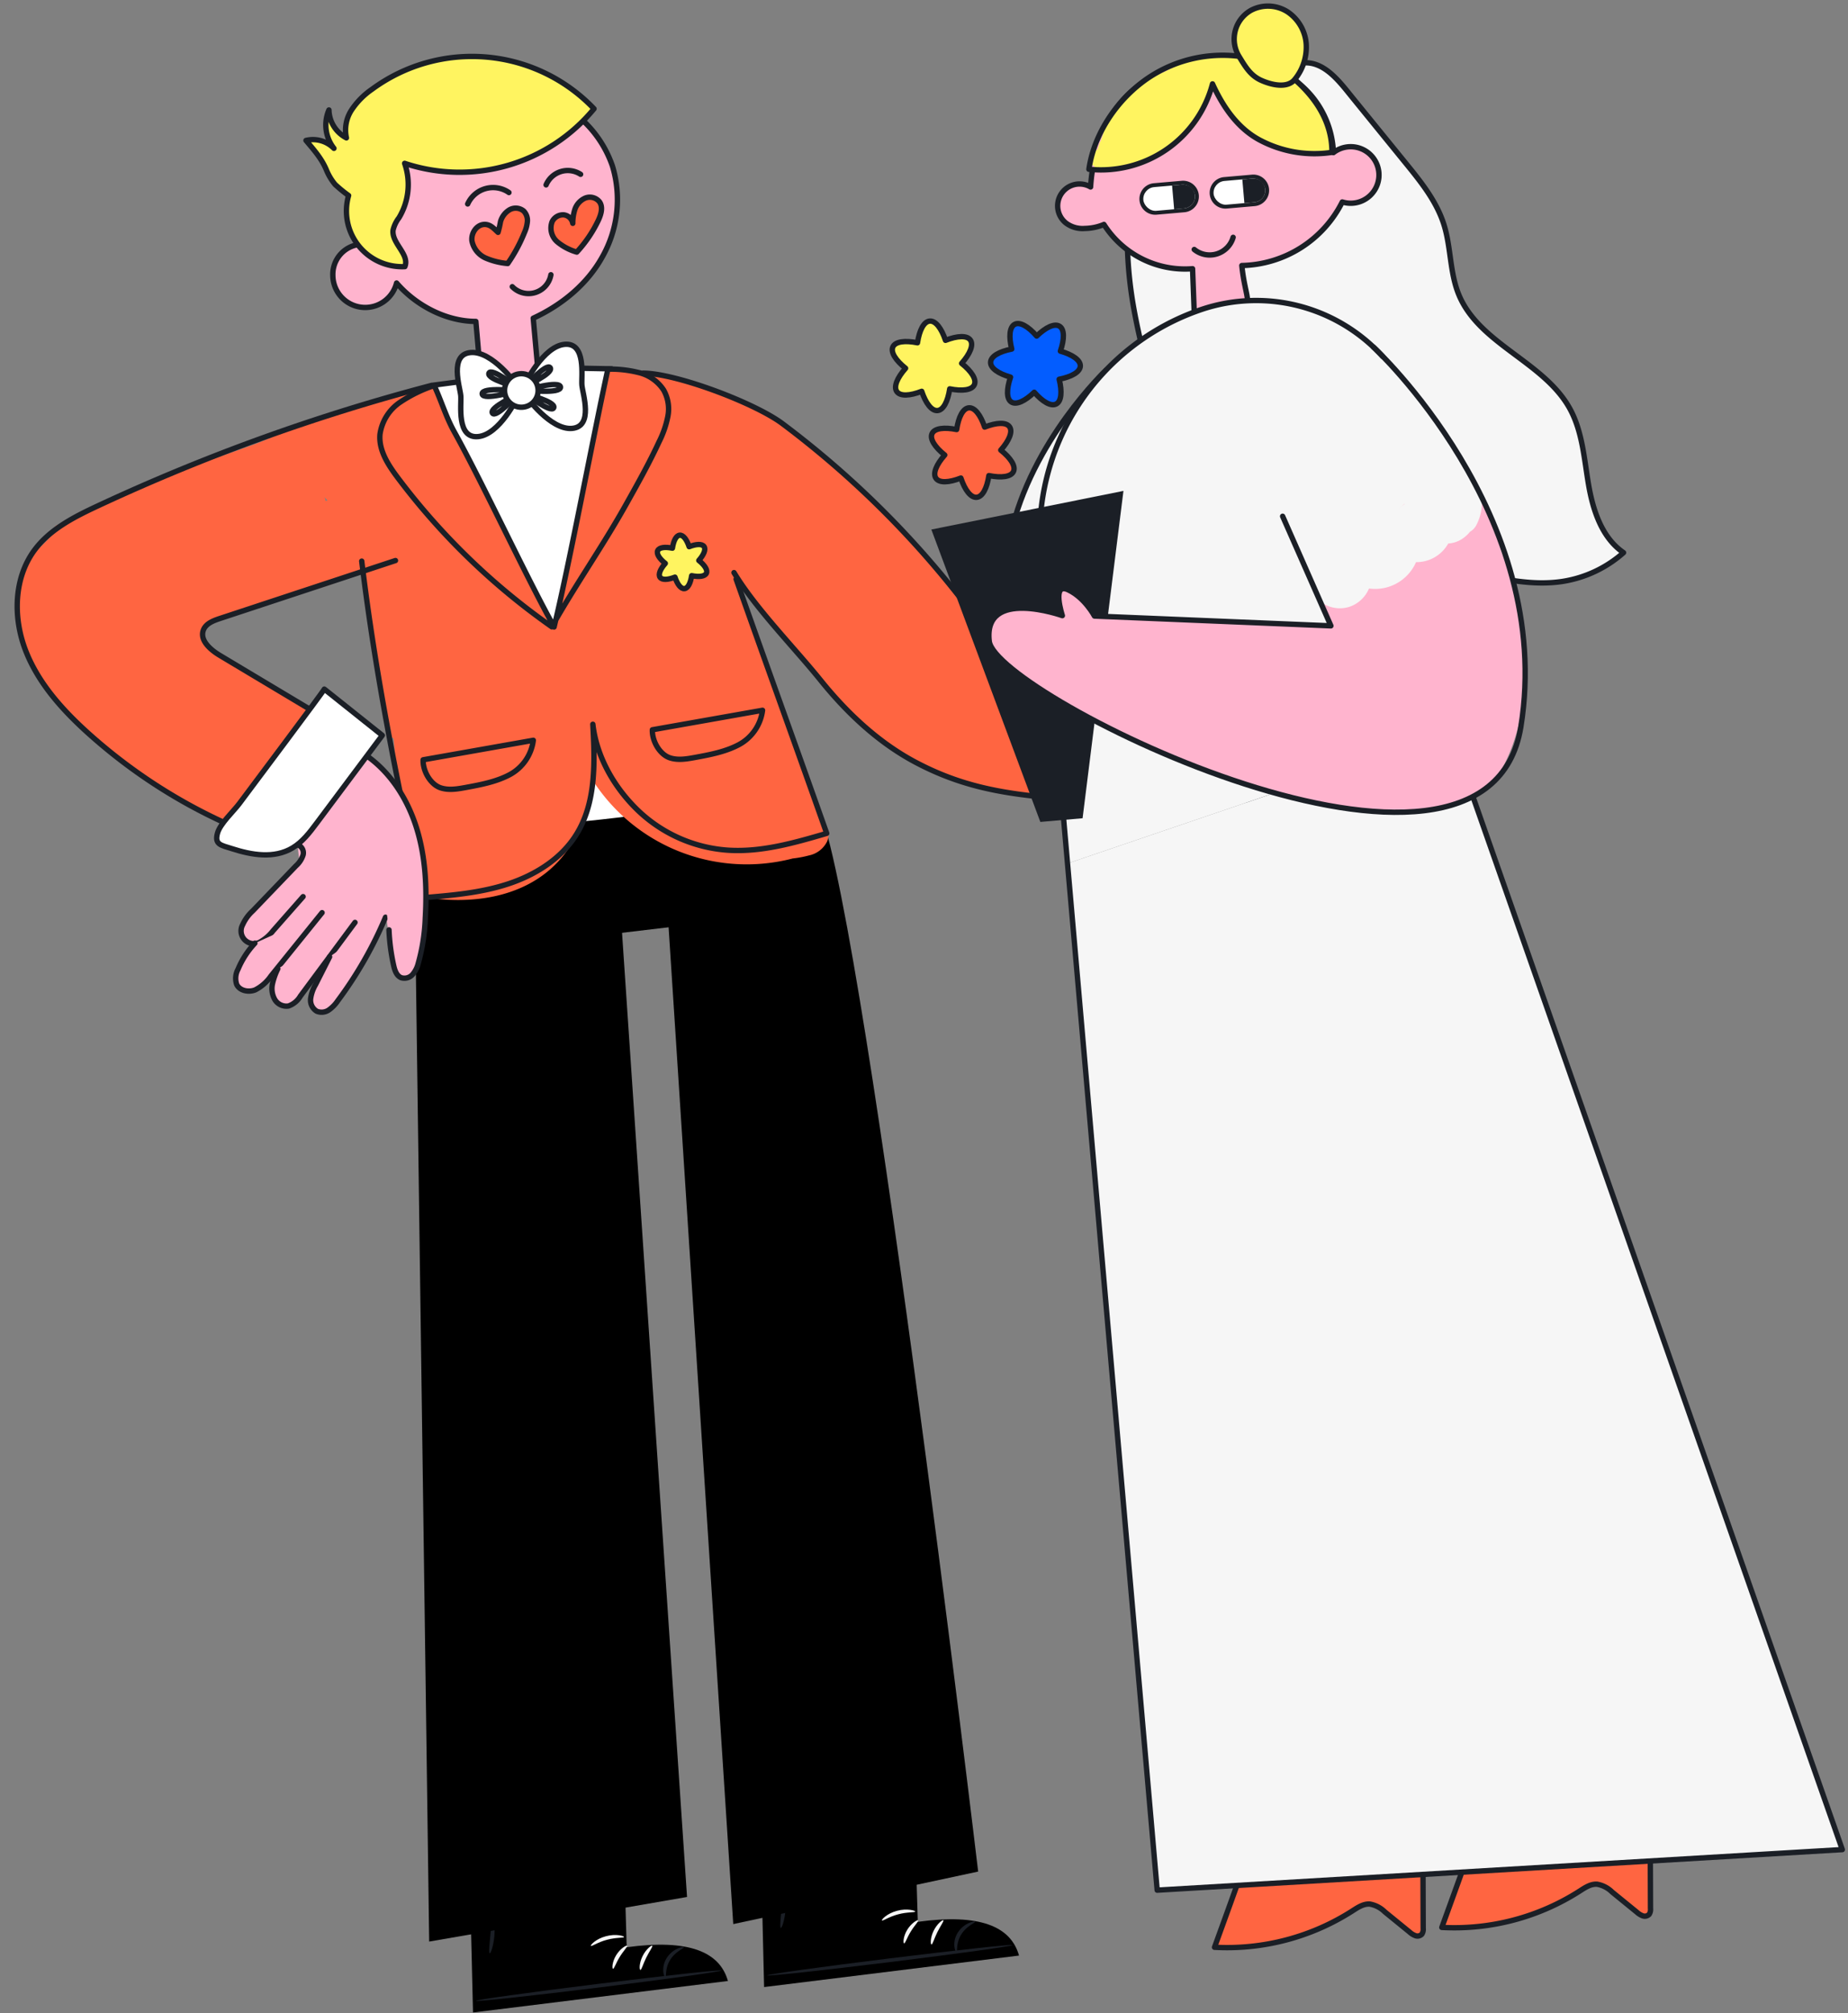 <svg xmlns="http://www.w3.org/2000/svg" width="447.83" height="487.862" viewBox="0 0 447.83 487.862">
  <rect x="0" y="0" width="447.83" height="487.862" fill="#808080" stroke="none"/>
  <g id="Group_1774" data-name="Group 1774" transform="matrix(0.996, -0.087, 0.087, 0.996, -1477.358, -1574.424)">
    <path id="Path_1172" data-name="Path 1172" d="M1737.156,1754.7l11.42,16.855c3.306,4.878,6.679,9.91,7.952,15.663,1.258,5.681.381,11.738,2.132,17.287,3.908,12.384,19.154,17.942,24.394,29.823,2.566,5.815,2.392,12.4,2.917,18.736s2.1,13.136,7.013,17.167a28.979,28.979,0,0,1-15.316,5.658c-7.088.468-14.06-1.676-20.839-3.8L1704.2,1855.6c-5.828-1.826-12.067-3.938-15.633-8.9-2.631-3.66-3.371-8.306-4.037-12.764l-2.83-18.956c-.854-5.717-1.708-11.443-2.057-17.214a99.007,99.007,0,0,1,3.2-31.575c1.386-5.169,3.291-10.386,6.959-14.28,4.389-4.663,10.874-6.9,17.259-7.39,6.227-.477,12.3,1,18.5.712C1731.061,1744.976,1734.409,1750.649,1737.156,1754.7Z" transform="translate(-77.588 -5.194)" fill="#f6f6f6" style="isolation: isolate"/>
    <path id="Path_1173" data-name="Path 1173" d="M1737.156,1754.7l11.42,16.855c3.306,4.878,6.679,9.91,7.952,15.663,1.258,5.681.381,11.738,2.132,17.287,3.908,12.384,19.154,17.942,24.394,29.823,2.566,5.815,2.392,12.4,2.917,18.736s2.1,13.136,7.013,17.167a28.979,28.979,0,0,1-15.316,5.658c-7.088.468-14.06-1.676-20.839-3.8L1704.2,1855.6c-5.828-1.826-12.067-3.938-15.633-8.9-2.631-3.66-3.371-8.306-4.037-12.764l-2.83-18.956c-.854-5.717-1.708-11.443-2.057-17.214a99.007,99.007,0,0,1,3.2-31.575c1.386-5.169,3.291-10.386,6.959-14.28,4.389-4.663,10.874-6.9,17.259-7.39,6.227-.477,12.3,1,18.5.712C1731.061,1744.976,1734.409,1750.649,1737.156,1754.7Z" transform="translate(-77.588 -5.194)" fill="none" stroke="#1b1f26" stroke-linecap="round" stroke-linejoin="round" stroke-width="1.3"/>
    <g id="Group_1773" data-name="Group 1773" transform="translate(1326.29 1720.789)">
      <path id="Path_1174" data-name="Path 1174" d="M1700.448,1802.408c4.26.02,2.062-2.332,1.971-10.235a27.9,27.9,0,0,0,25.594-13.23,6.851,6.851,0,1,0-1.1-12.1,22.677,22.677,0,0,0-6.485-17.044,28.778,28.778,0,0,0-16.543-8.159,33.476,33.476,0,0,0-24.433,6.147c-6.925,5.125-10.589,13.709-11.9,22.226a5.306,5.306,0,0,0-6.711,8.185,6.676,6.676,0,0,0,4.438,1.711,12.48,12.48,0,0,0,4.711-.563,23.273,23.273,0,0,0,20.465,12.558l-.595,12.04S1697.445,1802.395,1700.448,1802.408Z" transform="translate(-1399.425 -1725.297)" fill="#ffb4ce" stroke="#1b1f26" stroke-linecap="round" stroke-linejoin="round" stroke-width="1.3"/>
      <path id="Path_1175" data-name="Path 1175" d="M1700.294,1799.646a5.921,5.921,0,0,0,9.651-2.113" transform="translate(-1408.455 -1737.649)" fill="none" stroke="#1b1f26" stroke-linecap="round" stroke-linejoin="round" stroke-width="1.3"/>
      <path id="Path_1176" data-name="Path 1176" d="M1728.72,1761.18c-.166-2.263-1.5-4.146-2.442-6.154a25.581,25.581,0,0,0-6.715-8.6,19.09,19.09,0,0,0-4.588-2.926,47.735,47.735,0,0,0-5.592-1.853,18.02,18.02,0,0,0-5.422-.885c-1.813.008-3.621.148-5.427.277a20.391,20.391,0,0,0-5.823,1.105,12.23,12.23,0,0,1-2.81.771l-.119.047a4.359,4.359,0,0,0-.645.186c-.221.078-.434.174-.647.265l-.2.083a.819.819,0,0,0-.223.078l-.078.044-.024.017a28.776,28.776,0,0,0-13.258,10.925,10.773,10.773,0,0,1-.638,1.459,5.277,5.277,0,0,1-.708.945c-.114.279-.234.555-.354.831l-.059.129a1.1,1.1,0,0,0-.051.13s-.141.322-.189.426a4.41,4.41,0,0,0-.572,1.142l-.093.187c-.048.1-.094.193-.144.286a1.2,1.2,0,0,0-.117.307l-.089.037c-.059.024-.13.053-.205.089-.09.2-.19.4-.3.594-.065.13-.132.257-.2.381-.089.162-.182.323-.272.483-.092.2-.19.39-.289.588l0,.009v.078a.321.321,0,0,1-.014.09c-.008.01-.015.021-.022.032a1.209,1.209,0,0,0-.253.775,1.616,1.616,0,0,0,.021.273.952.952,0,0,0-.3.738,1.046,1.046,0,0,0,.645.816,1.128,1.128,0,0,0,.592.7,1.12,1.12,0,0,0,.107.127,1.186,1.186,0,0,0,.841.341,1.224,1.224,0,0,0,.764-.26,14.394,14.394,0,0,0,2.474.215,14.229,14.229,0,0,0,3.208-.366,1.1,1.1,0,0,0,.246-.087c.4.033.8.048,1.2.051a1.307,1.307,0,0,1,.195-.209,4.963,4.963,0,0,1,2.761-1.026,11.508,11.508,0,0,0,3.232-1.17,50.025,50.025,0,0,0,6.26-3.241,18.648,18.648,0,0,0,4.935-4.588,28.535,28.535,0,0,0,1.706-2.965c.445-.816,1.27-1.65,1.274-2.615a1.17,1.17,0,0,1,2.341,0,4.036,4.036,0,0,0,.574,1.554,11.99,11.99,0,0,1,.546,1.561,7.755,7.755,0,0,0,1.634,3.219,54.732,54.732,0,0,0,5.32,5.012c1.886,1.592,3.979,2.117,6.282,2.846,1.165.37,2.256.976,3.451,1.244,1.255.282,2.545.357,3.8.648a1.057,1.057,0,0,1,.648.417c.1-.006.2-.006.3-.016a4.618,4.618,0,0,0,1.529.259,4.686,4.686,0,0,0,.611-.041,1.2,1.2,0,0,0,.836.352,1.075,1.075,0,0,0,.78-.339.966.966,0,0,0,.121-.053A43.956,43.956,0,0,1,1728.72,1761.18Z" transform="translate(-1401.771 -1725.177)" fill="#ffb4ce"/>
      <path id="Path_1177" data-name="Path 1177" d="M1729.32,1765.429q-.105-.33-.212-.662.021-.7.04-1.4a.347.347,0,0,0-.268-.365c-.017-.156-.036-.312-.058-.464a.366.366,0,0,0,.078-.329q-.1-.468-.226-.936a.321.321,0,0,0,.078-.327c-.133-.414-.279-.823-.433-1.228a.439.439,0,0,0,0-.078c-.016-.083-.041-.165-.059-.248a.317.317,0,0,0,.092-.361,13.25,13.25,0,0,0-.872-2c-.136-.3-.282-.587-.441-.871a.353.353,0,0,0-.166-.148c-.044-.066-.083-.136-.129-.2a.417.417,0,0,0,.031-.554l-1.3-1.651a.394.394,0,0,0,.019-.546c-.349-.405-.712-.8-1.083-1.178l-1.01-1.1a.318.318,0,0,0,.007-.39c-.02-.029-.043-.055-.064-.083h0l-.008-.008a8.457,8.457,0,0,0-1.677-1.727c-2.523-2.517-5.336-4.832-8.917-5.526-.263-.051-1.266-1.026-1.287-.81-3.445-1.55-6.5-1.152-10.5-.955-.546.027-1.8-.408-2.222-.2a9.209,9.209,0,0,0-2.653.278c-.573-.123-1.023.606-1.742.851-1.391.473-2.758,1-4.106,1.561a3.755,3.755,0,0,0-.6.168c-.331.124-.643.269-.966.4l-.007-.017-.172.091a27.828,27.828,0,0,0-13.05,10.835c-.312.486-1.107.415-1.189.882-.163-.009.285.615.209.807-.169.443-.361.876-.551,1.31l-.04.078c-.005.016-.01.033-.014.049-.078.184-.161.37-.246.552a3.635,3.635,0,0,0-.525,1.043c-.1.183-.179.371-.278.552a.378.378,0,0,0-.038.277c-.215.473-.956.367-1.112.865-.007.022-.75.546-.089.676-.226.405-.058.3-.2.748-.04.13-.286.375-.214.463-.048.136.083.468.035.606s-.383.325-.321.41c-.041.123.659.321.617.445a.375.375,0,0,0,.411.479c-.006.378.535.438.724.161.034-.05.06-.1.093-.156.016.007.026.018.044.024a.62.62,0,0,0,.287.033,13.476,13.476,0,0,0,5.491-.12.354.354,0,0,0,.2-.131c6.877.715,13.812-3.465,18.777-8.875a.911.911,0,0,1,.142-.924,13.38,13.38,0,0,0,1.62-2.929c.218-.507.427-1.019.659-1.52a5.265,5.265,0,0,1,.338-.662,3.5,3.5,0,0,1,.24-.319q.225-.224,0-.051c.16-1.182,2-1.047,2.258,0a18.69,18.69,0,0,0,1.759,4.646,32.7,32.7,0,0,0,2.949,3.941,29.764,29.764,0,0,0,2.741,3.107,29,29,0,0,0,12.845,4.36,2.845,2.845,0,0,0,1.241-.147.376.376,0,0,0,.281.147,5.457,5.457,0,0,0,.931-.045,3.881,3.881,0,0,0,2.46.138c-.02.382.522.654.706.246.019-.109.078-.145.184-.109.325.035.435-.277.346-.52A.388.388,0,0,0,1729.32,1765.429Z" transform="translate(-1401.989 -1725.233)" fill="#fff460"/>
      <g id="Group_1740" data-name="Group 1740" transform="translate(279.658 45.149)">
        <path id="Path_1178" data-name="Path 1178" d="M1688.509,1786.3a3.826,3.826,0,0,1,0-7.653h6.782a3.826,3.826,0,1,1,0,7.653Z" transform="translate(-1684.683 -1778.649)" fill="#1b1f26"/>
        <rect id="Rectangle_76" data-name="Rectangle 76" width="12.552" height="5.77" rx="2.885" transform="translate(0.941 0.941)" fill="#fff"/>
        <path id="Path_1179" data-name="Path 1179" d="M1700.482,1782.74h0a2.887,2.887,0,0,1-2.887,2.887h-2.428v-5.77h2.428A2.887,2.887,0,0,1,1700.482,1782.74Z" transform="translate(-1686.986 -1778.914)" fill="#1b1f26"/>
        <path id="Path_1180" data-name="Path 1180" d="M1710.41,1786.3a3.826,3.826,0,0,1,0-7.653h6.782a3.826,3.826,0,1,1,0,7.653Z" transform="translate(-1689.494 -1778.649)" fill="#1b1f26"/>
        <rect id="Rectangle_77" data-name="Rectangle 77" width="12.552" height="5.77" rx="2.885" transform="translate(18.031 0.941)" fill="#fff"/>
        <path id="Path_1181" data-name="Path 1181" d="M1722.381,1782.74h0a2.887,2.887,0,0,1-2.887,2.887h-2.428v-5.77h2.428A2.887,2.887,0,0,1,1722.381,1782.74Z" transform="translate(-1691.797 -1778.914)" fill="#1b1f26"/>
      </g>
      <path id="Path_1182" data-name="Path 1182" d="M1653,1847.469c-.726.726-1.588,1.333-2.37,1.986-.358.3-.722.591-1.081.888-1.488,2.295-3.2,4.43-4.838,6.619-.043.058-.087.11-.13.167a6.039,6.039,0,0,1-.715,1.384,58.835,58.835,0,0,0-7.017,13.931,9.615,9.615,0,0,1-1.1,2.161c1.917,1.568,5.7,1.1,6.563-1.809q1.26-4.226,2.843-8.3,2.274-5.253,4.687-10.445a4.415,4.415,0,0,0,.307-.9q.912-1.22,1.916-2.374A3.853,3.853,0,0,0,1653,1847.469Z" transform="translate(-1394.273 -1748.619)" fill="#f6f6f6"/>
      <path id="Path_1183" data-name="Path 1183" d="M1505.589,1827.367c2.154-2.258,1.446-6.6-2.482-6.633l-9.782-.078c-3.319-.027-4.863,4.116-3.283,6.346q-1.074.747-2.107,1.543-1.669-.377-3.33-.78a4.022,4.022,0,0,0-4.582-1.163q-5.6-1.486-11.125-3.27a3.605,3.605,0,0,0-.862-.792,3.351,3.351,0,0,0-1.749-1.1,9.972,9.972,0,0,0-5.022-.05c-3.579.846-3.667,5.249-1.093,7.04a3.643,3.643,0,0,0,2.723,3.672l-.454.036c-1.022,2.453,1.195,4.63,3.5,4.9a4.164,4.164,0,0,0,1.435.944,4.021,4.021,0,0,0,.24,2.537l4.175,9.825,1.24,4.037a4.068,4.068,0,0,0,1.29,1.995q.691,2.16,1.445,4.3a3.778,3.778,0,0,0,.839,1.346c.5,1.43,1.007,2.857,1.549,4.275.018.047.044.083.063.13l.04.138c.047.161.1.318.165.473.058.468.1.936.123,1.41a4.022,4.022,0,0,0-.624,2.777c.453,3.029,7.158,54.238,7.61,57.267.418,2.8,13.771,2.282,15.589.058,3.771-4.612-11.292-56.495-9.95-62.1.546-2.29,1.181-4.556,1.865-6.807q1.99-5.852,3.908-11.723a3.628,3.628,0,0,0,.033-2.373q1.505-4.544,3.164-9.04C1502.678,1833.978,1505.492,1830.752,1505.589,1827.367Z" transform="translate(-1355.311 -1742.729)" fill="#fff"/>
      <g id="Group_1759" data-name="Group 1759" transform="translate(71.42 181.603)">
        <g id="Group_1749" data-name="Group 1749" transform="translate(73.786 4.007)">
          <g id="Group_1748" data-name="Group 1748">
            <path id="Path_1184" data-name="Path 1184" d="M1557.558,2281.654l3.248-49.446-38.746-1.649-.021,52.369Z" transform="translate(-1514.5 -2018.389)" fill="#ffb4ce"/>
            <g id="Group_1747" data-name="Group 1747" transform="translate(6.126 263.186)">
              <path id="Path_1185" data-name="Path 1185" d="M1582.446,2317.365l-62.217,2.231,1.412-22.306,37.719-1.352-.644,11.151C1573.8,2306.335,1581.093,2310.119,1582.446,2317.365Z" transform="translate(-1520.229 -2295.938)"/>
              <g id="Group_1741" data-name="Group 1741" transform="translate(41.188 11.288)">
                <path id="Path_1186" data-name="Path 1186" d="M1573.142,2316.015c.279.047.742-1.312,1.657-2.809.9-1.5,1.906-2.586,1.717-2.777-.162-.187-1.584.687-2.575,2.341S1572.884,2315.988,1573.142,2316.015Z" transform="translate(-1573.013 -2310.404)" fill="#f6f6f6"/>
              </g>
              <g id="Group_1742" data-name="Group 1742" transform="translate(34.621 10.761)">
                <path id="Path_1187" data-name="Path 1187" d="M1564.709,2315.024c.277.056.789-1.287,1.842-2.691,1.032-1.418,2.2-2.353,2.041-2.568-.126-.208-1.7.48-2.856,2.063S1564.453,2314.993,1564.709,2315.024Z" transform="translate(-1564.598 -2309.729)" fill="#f6f6f6"/>
              </g>
              <g id="Group_1743" data-name="Group 1743" transform="translate(29.85 7.911)">
                <path id="Path_1188" data-name="Path 1188" d="M1558.5,2308.224c.175.21,1.772-.755,4.015-1.131,2.235-.412,4.115-.058,4.19-.312.11-.213-1.866-1.023-4.379-.569C1559.806,2306.644,1558.309,2308.068,1558.5,2308.224Z" transform="translate(-1558.482 -2306.076)" fill="#f6f6f6"/>
              </g>
              <g id="Group_1744" data-name="Group 1744" transform="translate(0.965 18.667)">
                <path id="Path_1189" data-name="Path 1189" d="M1521.466,2322.1c.012.248,13.434-.032,29.976-.624s29.948-1.275,29.937-1.523-13.431.032-29.979.624S1521.454,2321.852,1521.466,2322.1Z" transform="translate(-1521.466 -2319.861)" fill="#1b1f26"/>
              </g>
              <g id="Group_1745" data-name="Group 1745" transform="translate(5.197 1.515)">
                <path id="Path_1190" data-name="Path 1190" d="M1526.982,2306.083c.253.071,1.048-1.688,1.463-3.99s.295-4.2.03-4.214-.586,1.823-1,4.063S1526.716,2306.011,1526.982,2306.083Z" transform="translate(-1526.889 -2297.879)" fill="#1b1f26"/>
              </g>
              <g id="Group_1746" data-name="Group 1746" transform="translate(46.805 12.27)">
                <path id="Path_1191" data-name="Path 1191" d="M1580.6,2318.624c.281-.011.033-2.129,1.513-4.1,1.463-1.981,3.706-2.542,3.615-2.785-.025-.112-.624-.139-1.526.166a6.2,6.2,0,0,0-2.9,2.112,5.373,5.373,0,0,0-1.092,3.244C1580.234,2318.139,1580.482,2318.644,1580.6,2318.624Z" transform="translate(-1580.212 -2311.662)" fill="#1b1f26"/>
              </g>
            </g>
            <path id="Path_1192" data-name="Path 1192" d="M1556.07,1960.986c-2.96-5.731-37.7.911-37.7.911l-5.987,267.746,60.245-7.515S1565.009,1978.289,1556.07,1960.986Z" transform="translate(-1512.378 -1958.655)"/>
          </g>
        </g>
        <g id="Group_1758" data-name="Group 1758" transform="translate(0 4.377)">
          <g id="Group_1757" data-name="Group 1757">
            <path id="Path_1193" data-name="Path 1193" d="M1466.792,2281.654l3.248-49.446-38.746-1.649-.021,52.369Z" transform="translate(-1420.774 -2018.759)" fill="#ffb4ce"/>
            <g id="Group_1756" data-name="Group 1756" transform="translate(9.087 262.816)">
              <path id="Path_1194" data-name="Path 1194" d="M1491.68,2317.365l-62.217,2.231,1.412-22.306,37.719-1.352-.644,11.151C1483.033,2306.335,1490.327,2310.119,1491.68,2317.365Z" transform="translate(-1429.463 -2295.938)"/>
              <g id="Group_1750" data-name="Group 1750" transform="translate(41.187 11.288)">
                <path id="Path_1195" data-name="Path 1195" d="M1482.375,2316.015c.278.047.742-1.312,1.657-2.809.9-1.5,1.906-2.586,1.717-2.777-.162-.187-1.584.687-2.575,2.341S1482.115,2315.988,1482.375,2316.015Z" transform="translate(-1482.245 -2310.404)" fill="#f6f6f6"/>
              </g>
              <g id="Group_1751" data-name="Group 1751" transform="translate(34.623 10.761)">
                <path id="Path_1196" data-name="Path 1196" d="M1473.946,2315.024c.277.056.789-1.287,1.842-2.691,1.032-1.418,2.2-2.353,2.041-2.568-.126-.208-1.7.48-2.856,2.063S1473.687,2314.993,1473.946,2315.024Z" transform="translate(-1473.833 -2309.729)" fill="#f6f6f6"/>
              </g>
              <g id="Group_1752" data-name="Group 1752" transform="translate(29.85 7.911)">
                <path id="Path_1197" data-name="Path 1197" d="M1467.732,2308.224c.175.21,1.772-.755,4.015-1.131,2.236-.412,4.115-.058,4.19-.312.11-.213-1.866-1.023-4.379-.569C1469.043,2306.644,1467.543,2308.068,1467.732,2308.224Z" transform="translate(-1467.716 -2306.076)" fill="#f6f6f6"/>
              </g>
              <g id="Group_1753" data-name="Group 1753" transform="translate(0.965 18.667)">
                <path id="Path_1198" data-name="Path 1198" d="M1430.7,2322.1c.012.248,13.434-.032,29.976-.624s29.948-1.275,29.938-1.523-13.432.032-29.979.624S1430.688,2321.852,1430.7,2322.1Z" transform="translate(-1430.7 -2319.861)" fill="#1b1f26"/>
              </g>
              <g id="Group_1754" data-name="Group 1754" transform="translate(5.197 1.515)">
                <path id="Path_1199" data-name="Path 1199" d="M1436.216,2306.083c.254.071,1.048-1.688,1.463-3.99s.3-4.2.03-4.214-.586,1.823-1,4.063S1435.95,2306.011,1436.216,2306.083Z" transform="translate(-1436.123 -2297.879)" fill="#1b1f26"/>
              </g>
              <g id="Group_1755" data-name="Group 1755" transform="translate(46.805 12.27)">
                <path id="Path_1200" data-name="Path 1200" d="M1489.838,2318.624c.281-.011.033-2.129,1.513-4.1,1.463-1.981,3.706-2.542,3.615-2.785-.025-.112-.624-.139-1.526.166a6.2,6.2,0,0,0-2.9,2.112,5.376,5.376,0,0,0-1.092,3.244C1489.471,2318.139,1489.716,2318.644,1489.838,2318.624Z" transform="translate(-1489.446 -2311.662)" fill="#1b1f26"/>
              </g>
            </g>
            <path id="Path_1201" data-name="Path 1201" d="M1486.18,1962l-48.62-2.872-19.742,268.427,63.205-5.33Z" transform="translate(-1417.818 -1959.129)"/>
          </g>
        </g>
        <path id="Path_1202" data-name="Path 1202" d="M1443.118,1957.9s58.684,4.767,96.525-4.377l3.6,31.689-68.086,2.115Z" transform="translate(-1423.376 -1953.52)"/>
      </g>
      <path id="Path_1203" data-name="Path 1203" d="M1601.365,1901.313a183.927,183.927,0,0,1-22.1-7.2,4.015,4.015,0,0,1-2.9-.127c-6.489-2.55-12.816-2.666-18.258-7.543a43.218,43.218,0,0,1-11.111-13.784l-.16-.234a64.868,64.868,0,0,0-4.448-4.908,54.713,54.713,0,0,1-9.847-12.251c-1.142-.992-2.287-1.981-3.443-2.957-.119-.26-.257-.5-.382-.759-.06-.062-.121-.122-.179-.19q-1.626-1.934-3.213-3.9a100.408,100.408,0,0,0-12.387-11.062c-4.559-3.619-10.006-5.575-14.786-8.74a4.318,4.318,0,0,0-1.373.433c-1.593-.84-3.216-1.633-4.876-2.365-1.025-.452-1.765-1.226-2.644-.945-1.663-.78-3.6-.751-5.3-1.464a14.008,14.008,0,0,1-1.754-.556,1.945,1.945,0,0,0-.2-.06.194.194,0,0,1-.03-.008,1.986,1.986,0,0,0-.29-.023,13.286,13.286,0,0,1-1.574-.178c-.459-.09-.912-.211-1.367-.317-.216-.051-.433-.1-.651-.144-.109-.022-.217-.041-.325-.06-.078-.012-.39-.053-.042-.01a2.117,2.117,0,0,1-.725-.222l-.019.009a4.212,4.212,0,0,0-3.247.828,11,11,0,0,1-.513,1.445,8.846,8.846,0,0,0-.339,1.022,1.218,1.218,0,0,1-.063.518c-.06.161-.123.32-.183.481-.1.438-.19.877-.3,1.315-.347,1.4-.819,2.774-1.231,4.153s-.858,2.772-1.4,4.119a1.884,1.884,0,0,1-.68.886c-.517,2.193-1.015,4.391-1.548,6.577-1.106,4.509-2.447,8.945-3.746,13.4-1.151,3.937-1.553,8.014-3.295,11.756a5.221,5.221,0,0,1-.261.494,4.3,4.3,0,0,1-.828,2.012,23.224,23.224,0,0,1-1.01,3.911c-.3.889-.606,1.772-.881,2.668-.133.433-.257.867-.364,1.306-.052.212-.1.426-.142.641-.02.106-.052.731-.052.3a1.561,1.561,0,0,1-3.121,0v-.074l-.016-.078a6.961,6.961,0,0,1-.1-.753,1.448,1.448,0,0,1,.009-.162,1.14,1.14,0,0,1-.423-.713c-.02-.141-.036-.276-.054-.415h0v-.02c-.006-.044-.012-.088-.017-.133a21.825,21.825,0,0,1-1.135-3.68q-.506-1.458-.936-2.941a1.265,1.265,0,0,1-.434-.791c-.411-2.551-2-4.688-3.01-7.019a37.319,37.319,0,0,1-2.06-6.39c-1.123-2.555-2.312-5.077-3.468-7.623-2.166-4.772-4.227-9.594-5.99-14.524-.342-.633-.675-1.27-.97-1.929a32.015,32.015,0,0,1-1.593-6.156,5.512,5.512,0,0,1-.116-.724c-.175-.366-.347-.733-.529-1.092a7,7,0,0,0-2.143-2.745,34.727,34.727,0,0,1-4.711.794c-3.058.4-6.037,1.1-9.057,1.7-5.25,1.04-10.519,1.913-15.676,3.324-4.768,1.51-9.405,3.409-14.237,4.727-5.306,1.448-10.646,2.691-15.912,4.292q-16.41,4.978-32.534,10.835a4.552,4.552,0,0,1-1.022.247c-.134.093-.264.19-.4.283a4.457,4.457,0,0,1-1.327,2.372c-2.394,2.341-5.6,4.051-7.3,7.014a19.461,19.461,0,0,0-2.093,7.683c-.4,4,1.043,8.276.638,12.282a4.681,4.681,0,0,1,.8,1.258A83.532,83.532,0,0,0,1351,1908.447a108.652,108.652,0,0,0,14.891,10.69c1.964,1.126,4.207,2.185,6.184,3.526a57.731,57.731,0,0,1,6.842-6.876c1.219-1.382,2.49-2.71,3.792-4.005,4.3-4.726,8.428-9.6,12.682-14.369-2.965-1.014-5.657-3.341-8-5.167-1.581-1.233-3.121-2.506-4.752-3.672-1.4-1-2.833-1.973-4.224-2.992-.468-.346-3.706-3.027-2.741-3.027a4.778,4.778,0,0,1-4.553-4.418l-.432-.364c.133-.071.254-.156.385-.229a3.816,3.816,0,0,1,3.355-4.185l.323-.044a5.558,5.558,0,0,1,.932-.044l-.011-.078a6.145,6.145,0,0,1,.812.06l9.573-1.795a5.256,5.256,0,0,1,.926-.442c5.557-2.02,11.549-2.1,17.167-3.853a1.474,1.474,0,0,1,.624-.7,7.419,7.419,0,0,1,2.939-.6c.054-.01.107-.019.16-.03a3.344,3.344,0,0,1,1.157-.6,1.612,1.612,0,0,1,1.763.717,1.294,1.294,0,0,1,.162.385c.03-.014.063-.024.094-.038-.025.053-.044.111-.065.166a1.679,1.679,0,0,1-.247,1.12,3.834,3.834,0,0,0,0,.414q.717,14.633,1.435,29.268a4,4,0,0,0,.639,2.034q.091,1.919.183,3.841a3.85,3.85,0,0,0,1.535,3q.012,1.815.022,3.631a3.976,3.976,0,0,0-.268,1.639q.168,4.943.336,9.885a4.056,4.056,0,0,0,.461,1.788l.078,1.17a4.309,4.309,0,0,1,.818,1.784c.81,3.754.394,7.659,1,11.475a35.894,35.894,0,0,1,.835,7.38c12.727,3.41,27.514,2.47,36.519-8.344a36.633,36.633,0,0,0,7.482-15.974,44.378,44.378,0,0,0,46.553,22.935,26.7,26.7,0,0,0,3.98-.39,6.317,6.317,0,0,0,4.674-2.965,4.023,4.023,0,0,0-.63-4.7c-.323-1.045-.62-2.1-.9-3.174a4.649,4.649,0,0,1,.032-2.5,37.3,37.3,0,0,1-1.5-5.2c-.019-.052-.041-.1-.058-.156l.033,0c-.077-.41-.151-.819-.2-1.24-.011-.094-.013-.184-.02-.275-.429-1.047-.873-2.088-1.336-3.111a4.905,4.905,0,0,1-.443-2.341,44.116,44.116,0,0,1-1.073-4.769c-.39-1.65-.967-3.264-1.386-4.91-.4-1.569-.762-3.148-1.149-4.72-.259-1.056-.5-2.115-.734-3.173a1.509,1.509,0,0,1-.3-.573,53.94,53.94,0,0,1-1.451-6.164c-.084-.234-.161-.468-.234-.687a22.86,22.86,0,0,1-.676-2.542,34.506,34.506,0,0,1-.858-3.756c-.629-1.668-1.359-3.289-2.138-4.9-1.795-3.7.168-5.124,1.968-1.4.508,1.051,1.751,1.92,2.2,2.995a1.826,1.826,0,0,1,.8.959c.265.68.53,1.362.78,2.047a1.594,1.594,0,0,1,1.327,1.121,17.555,17.555,0,0,0,1.05,2.467c.027.031.057.059.083.093,1.8,2.366,4.068,4.37,5.632,6.923.8,1.306,1.315,2.785,2.21,4.034a19.136,19.136,0,0,1,2.484,3.476,1.8,1.8,0,0,1,.143.685c.223.21.455.413.7.609,1.034.827,2.658,2.082,2.846,3.546.023.019.045.035.069.054,1.522,1.262,2.91,2.7,4.325,4.08,2.941,2.868,6.04,5.586,9.2,8.208a41.133,41.133,0,0,0,10.482,6.538c1.084.449,2.154.879,3.2,1.333,2.939.346,6.179,1.789,8.771,2.879.429.181.843.368,1.253.551a4.9,4.9,0,0,1,1.38.058c2.132.39,4.237.894,6.345,1.39a12.5,12.5,0,0,1,2.107.488,5.115,5.115,0,0,1,1.673.881,57.7,57.7,0,0,0,10.078,2.107,92.343,92.343,0,0,0,9.789,1.042c.42.012.821.038,1.208.078.033-.066.072-.129.1-.2,3.788.456,7.569.9,11.314,1.4,3.087.42,5.756-1.17,5.926-4.515.39-7.641,1.193-15.4,1.175-23.046C1612.586,1904.649,1607.794,1902.961,1601.365,1901.313Zm-198.261-54a3.487,3.487,0,0,0-.168-.964c.214.324.439.637.661.953a4.4,4.4,0,0,0-.495.012Z" transform="translate(-1326.329 -1742.942)" fill="#ff6541"/>
      <path id="Path_1204" data-name="Path 1204" d="M1466.6,1802.865v-15.517c-7.2-.653-14.1-5.092-18.337-10.949a7.843,7.843,0,0,1-15.229-3.191,7.306,7.306,0,0,1,6.908-6.9,33.269,33.269,0,0,1,8.519-23.58,34.758,34.758,0,0,1,22.53-11.124,32.157,32.157,0,0,1,19.951,4.658,27.169,27.169,0,0,1,11.916,16.481,28.123,28.123,0,0,1-4.37,21.7c-4.24,6.293-10.828,10.768-17.972,13.339l.049,15.662" transform="translate(-1349.735 -1723.133)" fill="#ffb4ce" stroke="#1b1f26" stroke-linecap="round" stroke-linejoin="round" stroke-width="1.3"/>
      <path id="Path_1205" data-name="Path 1205" d="M1428.378,1737.724a7.17,7.17,0,0,1,6.583,2.5,9.16,9.16,0,0,1-.4-9.372,7.828,7.828,0,0,0,3.631,7.106,8.886,8.886,0,0,1,1.839-6.633,18.482,18.482,0,0,1,5.354-4.555,40.856,40.856,0,0,1,53.21,9.379,42.215,42.215,0,0,1-46.881,9.186,15.591,15.591,0,0,1-2.528,13.044,7.767,7.767,0,0,0-1.674,2.846c-.66,3.136,3.541,6.2,2.082,9.052a13.507,13.507,0,0,1-12.084-18.354,33.344,33.344,0,0,1-3.033-2.961,13.553,13.553,0,0,1-1.811-3.745C1431.74,1742.362,1430.1,1740.189,1428.378,1737.724Z" transform="translate(-1348.718 -1720.789)" fill="#fff460" stroke="#1b1f26" stroke-linecap="round" stroke-linejoin="round" stroke-width="1.3"/>
      <path id="Path_1206" data-name="Path 1206" d="M1484.326,1772.03a4.9,4.9,0,0,1,2.419-2.653,3.025,3.025,0,0,1,3.394.592,3.256,3.256,0,0,1,.675,2.6,8.257,8.257,0,0,1-.929,2.592,37.942,37.942,0,0,1-4.7,7.147,17.01,17.01,0,0,1-5.216-1.785,5.755,5.755,0,0,1-2.951-4.425c-.078-1.844,1.4-3.762,3.247-3.725,1.537.031,2.321,1.219,3.233,2.207A25.718,25.718,0,0,0,1484.326,1772.03Z" transform="translate(-1359.403 -1731.402)" fill="#ff6541" stroke="#1b1f26" stroke-linecap="round" stroke-linejoin="round" stroke-width="1.3"/>
      <path id="Path_1207" data-name="Path 1207" d="M1507.961,1770.371a4.582,4.582,0,0,1,2.751-2.535,2.993,2.993,0,0,1,3.367,1.214c.8,1.39.09,3.138-.724,4.516a30.618,30.618,0,0,1-5.825,7.135,12.91,12.91,0,0,1-4.5-2.892,4.406,4.406,0,0,1-.812-4.972,2.94,2.94,0,0,1,2.982-1.4,2.537,2.537,0,0,1,1.97,2.236A11.051,11.051,0,0,1,1507.961,1770.371Z" transform="translate(-1364.838 -1731.096)" fill="#ff6541" stroke="#1b1f26" stroke-linecap="round" stroke-linejoin="round" stroke-width="1.3"/>
      <path id="Path_1208" data-name="Path 1208" d="M1501.478,1761.876a5.713,5.713,0,0,1,8.555-1.822" transform="translate(-1364.777 -1729.149)" fill="none" stroke="#1b1f26" stroke-linecap="round" stroke-linejoin="round" stroke-width="1.3"/>
      <path id="Path_1209" data-name="Path 1209" d="M1476.7,1765.547a6.746,6.746,0,0,1,10.2-1.888" transform="translate(-1359.334 -1729.864)" fill="none" stroke="#1b1f26" stroke-linecap="round" stroke-linejoin="round" stroke-width="1.3"/>
      <path id="Path_1210" data-name="Path 1210" d="M1488.26,1792.737a5.5,5.5,0,0,0,9.581-2.071" transform="translate(-1361.873 -1736.14)" fill="none" stroke="#1b1f26" stroke-linecap="round" stroke-linejoin="round" stroke-width="1.3"/>
      <path id="Path_1211" data-name="Path 1211" d="M1549.144,1887.782c4.515,9.2,12.937,19.314,18.649,27.82s12.691,16.318,21.3,21.87c12.646,8.151,24.018,10.053,38.844,12.611a219.184,219.184,0,0,0,51.067,3.075,107.6,107.6,0,0,0,15.443.061,35.987,35.987,0,0,0,14.725-4.292,6.113,6.113,0,0,0,2.388-2.092,2.459,2.459,0,0,0-.254-2.965c-.929-.85-2.385-.538-3.6-.227a44.334,44.334,0,0,1-14.739,1.208" transform="translate(-1375.249 -1757.475)" fill="none" stroke="#1b1f26" stroke-linecap="round" stroke-linejoin="round" stroke-width="1.3"/>
      <path id="Path_1212" data-name="Path 1212" d="M1526.461,1823.615c7.918.731,26.276,9.525,32.523,15.111a228.467,228.467,0,0,1,39.92,46.833c18.177,7.179,36.679,14.982,54.856,22.161l31.872-4.932c1.68-.26,3.772-.345,4.67,1.1a3.015,3.015,0,0,1-.858,3.677,8.785,8.785,0,0,1-3.745,1.591l-10.169,2.542c1.77,5.207.728,11.549-2,16.325" transform="translate(-1370.266 -1743.379)" fill="none" stroke="#1b1f26" stroke-linecap="round" stroke-linejoin="round" stroke-width="1.3"/>
      <path id="Path_1213" data-name="Path 1213" d="M1744.013,1957.808a15.07,15.07,0,0,0,8.008-3.627,5.533,5.533,0,0,0,1.546-2.077,2.636,2.636,0,0,0-.254-2.491,2.818,2.818,0,0,0-2.321-.959,9.542,9.542,0,0,0-2.538.556,44.663,44.663,0,0,1-16.817,1.795" transform="translate(-1415.34 -1770.847)" fill="none" stroke="#1b1f26" stroke-linecap="round" stroke-linejoin="round" stroke-width="1.3"/>
      <path id="Path_1214" data-name="Path 1214" d="M1746.932,1946.788a14.828,14.828,0,0,0,7.906-5.1c1.056-1.264,1.886-3.1,1.023-4.5a3.234,3.234,0,0,0-3.252-1.236,11.259,11.259,0,0,0-3.4,1.374,40.346,40.346,0,0,1-18.46,4.5" transform="translate(-1415.145 -1768.042)" fill="none" stroke="#1b1f26" stroke-linecap="round" stroke-linejoin="round" stroke-width="1.3"/>
      <path id="Path_1215" data-name="Path 1215" d="M1748.761,1935.228a9.1,9.1,0,0,0,3.022-3.186,3.448,3.448,0,0,0-.37-3.593,3.648,3.648,0,0,0-2.737-1.1,8.21,8.21,0,0,0-2.982.546,85.794,85.794,0,0,1-18.859,4.777" transform="translate(-1414.286 -1766.167)" fill="none" stroke="#1b1f26" stroke-linecap="round" stroke-linejoin="round" stroke-width="1.3"/>
      <path id="Path_1216" data-name="Path 1216" d="M1524.284,1886.406c5.423,21.016,11.087,42.282,16.511,63.3-8.01,1.608-16.223,3.223-24.3,1.961a35.022,35.022,0,0,1-20.678-11.353c-5.3-6.023-8.97-13.864-9.193-21.884-.3,9.152-.815,18.948-6.313,26.27-4.19,5.579-10.81,8.935-17.606,10.512s-13.849,1.55-20.826,1.517c-3.69-27.6-6.694-54.736-7.62-82.564" transform="translate(-1350.011 -1754.484)" fill="none" stroke="#1b1f26" stroke-linecap="round" stroke-linejoin="round" stroke-width="1.3"/>
      <path id="Path_1217" data-name="Path 1217" d="M1480.73,1882.447a165.44,165.44,0,0,1-34.053-39.242c-2.052-3.3-4.062-7.043-3.382-10.867a11.283,11.283,0,0,1,5.433-7.257,33.677,33.677,0,0,1,8.679-3.364c1.386,3.735,2.157,7.74,3.869,11.576,5.827,13.058,14.177,36.18,20,49.238,5.146-15.336,13.392-44.934,18.422-61.113a28.326,28.326,0,0,1,7.293,1.449,10,10,0,0,1,5.724,4.76,9.366,9.366,0,0,1,.476,6.439,23.942,23.942,0,0,1-2.678,6c-2.906,5.06-6.2,9.884-9.485,14.7C1494.683,1864.082,1487.081,1873.141,1480.73,1882.447Z" transform="translate(-1351.965 -1742.896)" fill="none" stroke="#1b1f26" stroke-linecap="round" stroke-linejoin="round" stroke-width="1.3"/>
      <path id="Path_1218" data-name="Path 1218" d="M1431.023,1821.7a477.984,477.984,0,0,0-82.9,21.984c-5.978,2.175-12.156,4.636-16.371,9.4-5.651,6.389-6.633,15.959-4.231,24.144s7.729,15.195,13.56,21.42a130.574,130.574,0,0,0,33.751,25.877c7.668-8.612,15.355-16.452,23.023-25.064l-23.576-17.055c-2.171-1.57-4.613-4.118-3.406-6.509.745-1.476,2.551-2,4.16-2.384l43.661-10.3" transform="translate(-1326.29 -1742.959)" fill="none" stroke="#1b1f26" stroke-linecap="round" stroke-linejoin="round" stroke-width="1.3"/>
      <path id="Path_1219" data-name="Path 1219" d="M1460.746,1821.532l11.986-.53" transform="translate(-1355.829 -1742.805)" fill="none" stroke="#1b1f26" stroke-linecap="round" stroke-linejoin="round" stroke-width="1.3"/>
      <path id="Path_1220" data-name="Path 1220" d="M1501.478,1819.794l11.93,1.266" transform="translate(-1364.777 -1742.539)" fill="none" stroke="#1b1f26" stroke-linecap="round" stroke-linejoin="round" stroke-width="1.3"/>
      <path id="Path_1221" data-name="Path 1221" d="M1474.893,1934.243l-27.013,2.386c-.343,2.621,1.2,6.086,3.631,7.138,1.891.818,4.044.637,6.1.441,3.685-.352,7.436-.719,10.846-2.162A11.05,11.05,0,0,0,1474.893,1934.243Z" transform="translate(-1352.992 -1767.682)" fill="none" stroke="#1b1f26" stroke-linecap="round" stroke-linejoin="round" stroke-width="1.3"/>
      <path id="Path_1222" data-name="Path 1222" d="M1546.637,1931.154l-27.013,2.385c-.343,2.622,1.2,6.086,3.63,7.138,1.891.819,4.044.638,6.1.442,3.685-.352,7.436-.72,10.846-2.163A11.047,11.047,0,0,0,1546.637,1931.154Z" transform="translate(-1368.753 -1767.004)" fill="none" stroke="#1b1f26" stroke-linecap="round" stroke-linejoin="round" stroke-width="1.3"/>
      <path id="Path_1223" data-name="Path 1223" d="M1535.81,1881.241c1.335-1.269,1.988-2.512,1.561-3.251s-1.83-.793-3.6-.272c-.431-1.795-1.181-2.979-2.035-2.979s-1.6,1.187-2.035,2.979c-1.766-.521-3.169-.468-3.6.272s.226,1.982,1.561,3.251c-1.336,1.269-1.988,2.512-1.561,3.251s1.83.794,3.6.272c.431,1.795,1.181,2.978,2.035,2.978s1.6-1.187,2.035-2.978c1.766.521,3.169.468,3.6-.272S1537.144,1882.51,1535.81,1881.241Z" transform="translate(-1370.16 -1754.61)" fill="#fff460" stroke="#1b1f26" stroke-linecap="round" stroke-linejoin="round" stroke-width="1.3"/>
      <path id="Path_1224" data-name="Path 1224" d="M1731.557,2321.2a56.314,56.314,0,0,0,34.075-5.882c1.354-.714,2.809-1.511,4.325-1.277a6.831,6.831,0,0,1,3.462,2.2l5.561,5.4a4.309,4.309,0,0,0,1.339,1,1.472,1.472,0,0,0,1.573-.219,2.177,2.177,0,0,0,.454-1.4l1.384-16.5-27.3-.52c-4.512-.086-9.068-.368-13.577-.256-2.959.073-3.936,1.561-5.091,4.073C1735.709,2312.289,1733.626,2316.741,1731.557,2321.2Z" transform="translate(-1415.323 -1848.853)" fill="#ff6541" stroke="#1b1f26" stroke-linecap="round" stroke-linejoin="round" stroke-width="1.3"/>
      <path id="Path_1225" data-name="Path 1225" d="M1660.685,2321.2a56.314,56.314,0,0,0,34.075-5.882c1.354-.714,2.809-1.511,4.325-1.277a6.83,6.83,0,0,1,3.462,2.2l5.56,5.4a4.3,4.3,0,0,0,1.339,1,1.471,1.471,0,0,0,1.572-.219,2.176,2.176,0,0,0,.454-1.4l1.384-16.5-27.3-.52c-4.512-.086-9.068-.368-13.577-.256-2.959.073-3.936,1.561-5.091,4.073C1664.835,2312.289,1662.755,2316.741,1660.685,2321.2Z" transform="translate(-1399.753 -1848.853)" fill="#ff6541" stroke="#1b1f26" stroke-linecap="round" stroke-linejoin="round" stroke-width="1.3"/>
      <path id="Path_1226" data-name="Path 1226" d="M1662.183,1835.27c-.016.03-19.413,15.384-26.48,37.78" transform="translate(-1394.265 -1745.939)" fill="none" stroke="#1b1f26" stroke-linecap="round" stroke-linejoin="round" stroke-width="1.3"/>
      <path id="Path_1227" data-name="Path 1227" d="M1650.638,2162.425l90.457-2.565-.328-26.7" transform="translate(-1397.546 -1811.382)" fill="#1b1f26"/>
      <path id="Path_1228" data-name="Path 1228" d="M1739.744,1858.95v67.243l-95.257,23.409v-74.883A57.685,57.685,0,0,1,1688.4,1818.7h0a41.45,41.45,0,0,1,51.345,40.251Z" transform="translate(-1396.195 -1742.034)" fill="#f6f6f6"/>
      <path id="Path_1229" data-name="Path 1229" d="M1644.487,1980.207v249.778l166.284,4.654-71.026-277.846" transform="translate(-1396.195 -1772.636)" fill="#f6f6f6"/>
      <path id="Path_1230" data-name="Path 1230" d="M1739.744,1926.194v-67.243h0A41.449,41.449,0,0,0,1688.4,1818.7h0a57.685,57.685,0,0,0-43.915,56.016v324.668l166.284,4.655Z" transform="translate(-1396.194 -1742.036)" fill="none" stroke="#1b1f26" stroke-linecap="round" stroke-linejoin="round" stroke-width="1.3"/>
      <path id="Path_1231" data-name="Path 1231" d="M1620.6,1826.129c2.235-2.125,3.327-4.2,2.612-5.443s-3.062-1.327-6.019-.456c-.723-3-1.978-4.986-3.408-4.986s-2.685,1.987-3.407,4.986c-2.956-.873-5.306-.78-6.019.456s.378,3.318,2.613,5.443c-2.236,2.124-3.328,4.2-2.613,5.442s3.064,1.327,6.019.456c.723,3,1.979,4.986,3.407,4.986s2.685-1.987,3.408-4.986c2.957.872,5.306.78,6.019-.456S1622.832,1828.253,1620.6,1826.129Z" transform="translate(-1387.331 -1741.54)" fill="#fff460" stroke="#1b1f26" stroke-linecap="round" stroke-linejoin="round" stroke-width="1.3"/>
      <path id="Path_1232" data-name="Path 1232" d="M1630.371,1854.026c2.236-2.125,3.327-4.205,2.613-5.443s-3.063-1.327-6.019-.456c-.723-3-1.978-4.986-3.408-4.986s-2.685,1.987-3.407,4.986c-2.957-.873-5.306-.78-6.019.456s.378,3.318,2.613,5.443c-2.236,2.124-3.327,4.2-2.613,5.442s3.063,1.327,6.019.457c.722,3,1.978,4.986,3.407,4.986s2.685-1.988,3.408-4.986c2.957.872,5.306.78,6.019-.457S1632.606,1856.151,1630.371,1854.026Z" transform="translate(-1389.478 -1747.668)" fill="#ff6541" stroke="#1b1f26" stroke-linecap="round" stroke-linejoin="round" stroke-width="1.3"/>
      <path id="Path_1233" data-name="Path 1233" d="M1651.313,1825.951c1.249-2.819,1.462-5.159.327-6.029s-3.338-.053-5.734,1.886c-1.816-2.5-3.738-3.847-5.058-3.3s-1.717,2.865-1.235,5.912c-3.065.327-5.2,1.312-5.384,2.731s1.621,2.92,4.5,4.025c-1.249,2.819-1.462,5.159-.327,6.029s3.338.053,5.734-1.886c1.817,2.5,3.738,3.847,5.058,3.3s1.717-2.865,1.236-5.911c3.065-.327,5.2-1.312,5.384-2.731S1654.192,1827.056,1651.313,1825.951Z" transform="translate(-1393.938 -1742.23)" fill="#035dff" stroke="#1b1f26" stroke-linecap="round" stroke-linejoin="round" stroke-width="1.3"/>
      <path id="Path_1234" data-name="Path 1234" d="M1611.378,1878.3l47.2-5.275-16.771,78.176h-10.279Z" transform="translate(-1388.921 -1754.234)" fill="#1b1f26"/>
      <g id="Group_1771" data-name="Group 1771" transform="translate(111.286 71.619)">
        <g id="Group_1768" data-name="Group 1768">
          <g id="Group_1763" data-name="Group 1763" transform="translate(16.129)">
            <path id="Path_1235" data-name="Path 1235" d="M1500,1812.571c-5.276,0-10.416,8.735-10.416,8.735v2.983s5.14,8.735,10.416,8.735,3.287-8.086,3.287-10.227S1505.271,1812.571,1500,1812.571Z" transform="translate(-1489.578 -1812.571)" fill="#fff" stroke="#1b1f26" stroke-linecap="round" stroke-linejoin="round" stroke-width="1.3"/>
            <g id="Group_1762" data-name="Group 1762" transform="translate(0 5.13)">
              <g id="Group_1761" data-name="Group 1761">
                <g id="Group_1760" data-name="Group 1760">
                  <path id="Path_1236" data-name="Path 1236" d="M1489.578,1823.284s5.746-5.323,6.438-3.9S1489.578,1823.284,1489.578,1823.284Z" transform="translate(-1489.578 -1819.146)" fill="#fff" stroke="#1b1f26" stroke-linecap="round" stroke-linejoin="round" stroke-width="1.3"/>
                  <path id="Path_1237" data-name="Path 1237" d="M1489.578,1826.9s5.746,5.322,6.438,3.895S1489.578,1826.9,1489.578,1826.9Z" transform="translate(-1489.578 -1820.85)" fill="#fff" stroke="#1b1f26" stroke-linecap="round" stroke-linejoin="round" stroke-width="1.3"/>
                </g>
                <path id="Path_1238" data-name="Path 1238" d="M1489.578,1825.458s8.5-1.742,8.5,0S1489.578,1825.458,1489.578,1825.458Z" transform="translate(-1489.578 -1820.362)" fill="#fff" stroke="#1b1f26" stroke-linecap="round" stroke-linejoin="round" stroke-width="1.3"/>
              </g>
            </g>
          </g>
          <g id="Group_1767" data-name="Group 1767">
            <path id="Path_1239" data-name="Path 1239" d="M1472.564,1812.571c5.275,0,10.415,8.735,10.415,8.735v2.983s-5.14,8.735-10.415,8.735-3.289-8.086-3.289-10.227S1467.288,1812.571,1472.564,1812.571Z" transform="translate(-1468.908 -1812.571)" fill="#fff" stroke="#1b1f26" stroke-linecap="round" stroke-linejoin="round" stroke-width="1.3"/>
            <g id="Group_1766" data-name="Group 1766" transform="translate(5.573 5.13)">
              <g id="Group_1765" data-name="Group 1765">
                <g id="Group_1764" data-name="Group 1764" transform="translate(2.013)">
                  <path id="Path_1240" data-name="Path 1240" d="M1485.114,1823.284s-5.745-5.323-6.437-3.9S1485.114,1823.284,1485.114,1823.284Z" transform="translate(-1478.629 -1819.146)" fill="#fff" stroke="#1b1f26" stroke-linecap="round" stroke-linejoin="round" stroke-width="1.3"/>
                  <path id="Path_1241" data-name="Path 1241" d="M1485.114,1826.9s-5.745,5.322-6.437,3.895S1485.114,1826.9,1485.114,1826.9Z" transform="translate(-1478.629 -1820.85)" fill="#fff" stroke="#1b1f26" stroke-linecap="round" stroke-linejoin="round" stroke-width="1.3"/>
                </g>
                <path id="Path_1242" data-name="Path 1242" d="M1484.547,1825.458s-8.5-1.742-8.5,0S1484.547,1825.458,1484.547,1825.458Z" transform="translate(-1476.05 -1820.362)" fill="#fff" stroke="#1b1f26" stroke-linecap="round" stroke-linejoin="round" stroke-width="1.3"/>
              </g>
            </g>
          </g>
        </g>
        <g id="Group_1770" data-name="Group 1770" transform="translate(11.034 6.16)">
          <g id="Group_1769" data-name="Group 1769">
            <circle id="Ellipse_14" data-name="Ellipse 14" cx="4.066" cy="4.066" r="4.066" fill="#fff" stroke="#1b1f26" stroke-linecap="round" stroke-linejoin="round" stroke-width="1.3"/>
          </g>
        </g>
      </g>
      <g id="Group_1772" data-name="Group 1772" transform="translate(44.782 165.429)">
        <path id="Path_1243" data-name="Path 1243" d="M1431.932,1961.723c-.1-1.971-.261-4.01-.533-5.963-.248-1.79-1.361-3.468-1.135-5.306a2.216,2.216,0,0,1,.194-.671,51.494,51.494,0,0,0-3.385-7.794,1.478,1.478,0,0,1-.635-.592c-.219-.394-.41-.8-.6-1.21a11.5,11.5,0,0,1-2.829-3.931c-1.045-.91-2.164-1.737-3.229-2.621a1.267,1.267,0,0,1-.43-.822,4.016,4.016,0,0,0-3.161,1.085,14.518,14.518,0,0,0-3.34,5.56,18.637,18.637,0,0,0-4.158,5.15,43.187,43.187,0,0,0-5.385,6.27c-.06.094-.116.19-.167.29a3.886,3.886,0,0,0-.479,4.164c.037.078.055.162.085.242,0,.043-.017.078-.023.124l-.186,1.922-15.068,13.4c-2.085,1.854-1.078,5.486,1.313,6.438l-.286.332-3.81,4.425a4.069,4.069,0,0,0,.381,5.741,4.124,4.124,0,0,0,.377.293.331.331,0,0,1,.4-.124c.369.124.714.321,1.092.41a3.649,3.649,0,0,0,1.2.008,5.02,5.02,0,0,0,2.122-1.262.337.337,0,0,1,.385,0q1.273-1.295,2.554-2.588c-.395,1.181-.751,2.379-1.053,3.6a4.169,4.169,0,0,0,2.611,4.748c.084-.012.167-.025.245-.04.318-.063.635-.127.951-.2.39-.084.771-.2,1.15-.317a23.334,23.334,0,0,0,1.863-1.657c.355-.357.7-.986,1.171-.917a8.36,8.36,0,0,1,.581-.606c.385-.376.742-.78,1.106-1.177.4-.435.767-.9,1.13-1.364.062-.078.126-.156.189-.234.242-.337.484-.673.724-1.01a.39.39,0,0,1,.673.394,6.659,6.659,0,0,1-.732,1.022c-.672.936-1.326,1.886-1.928,2.871a2.141,2.141,0,0,1-.353.928c-.043.073-.083.148-.123.222a1.173,1.173,0,0,1,.085.468c-.018.139-.037.277-.055.415a3.193,3.193,0,0,0-.092.409,6.34,6.34,0,0,0,0,.73.488.488,0,0,1,.051.164v.006l.012.065c.007.034.016.07.025.1s.02.066.031.1l.012.033a1.484,1.484,0,0,0,.1.179c.017.028.036.054.055.082-.007-.011,0-.009.019.024a2.439,2.439,0,0,0,.3.3c.052.045.107.087.156.131-.1-.083,0,0,.03.022l.094.07a.42.42,0,0,1,.185.339,4.15,4.15,0,0,0,5.3-1.195l10.9-14.675c.048-.065.1-.148.156-.234a1.221,1.221,0,0,1,.449-.718,12.573,12.573,0,0,1,1.483-2.1,2.952,2.952,0,0,1,.026-.5,3.15,3.15,0,0,1,.1-.841.39.39,0,0,1,.753,0,5.789,5.789,0,0,1,.078,1.057c.035.35.09.695.11,1.046a15.466,15.466,0,0,1-.014,2.08,1.692,1.692,0,0,1,.1.443c.091,1.195.319,2.375.4,3.571.063.994.029,1.991.058,2.985.037,1.261.144,2.854,1.611,3.143,2.678.529,4.078-1.824,4.851-3.979.037-.105.068-.211.1-.317.03-.271.058-.542.09-.812a2.7,2.7,0,0,0,.226-.156A68,68,0,0,0,1431,1974,61.541,61.541,0,0,0,1431.932,1961.723Z" transform="translate(-1383.681 -1932.793)" fill="#ffb4ce"/>
        <path id="Path_1244" data-name="Path 1244" d="M1402.384,1960.213a2.049,2.049,0,0,1,1.1,2.612,5.938,5.938,0,0,1-1.951,2.445l-11.375,9.954a10.24,10.24,0,0,0-2.741,3.163,3.088,3.088,0,0,0,4.089,4.389,10.205,10.205,0,0,0,3.1-2.286l8.015-7.647" transform="translate(-1384.39 -1938.817)" fill="#ffb4ce" stroke="#1b1f26" stroke-linecap="round" stroke-linejoin="round" stroke-width="1.3"/>
        <path id="Path_1245" data-name="Path 1245" d="M1389.338,1987.828a21.121,21.121,0,0,0-4.621,5.935,4.629,4.629,0,0,0-.641,3.64c.6,1.613,2.716,2.2,4.36,1.7a10.3,10.3,0,0,0,4.1-3.033l13.67-14.2" transform="translate(-1383.73 -1943.574)" fill="#ffb4ce" stroke="#1b1f26" stroke-linecap="round" stroke-linejoin="round" stroke-width="1.3"/>
        <path id="Path_1246" data-name="Path 1246" d="M1396.754,1995.338a16.064,16.064,0,0,0-1.618,3.547,5.388,5.388,0,0,0,.234,3.813,3.278,3.278,0,0,0,3.163,1.858,5.4,5.4,0,0,0,3.092-2.141l14.738-16.635" transform="translate(-1386.144 -1944.434)" fill="#ffb4ce" stroke="#1b1f26" stroke-linecap="round" stroke-linejoin="round" stroke-width="1.3"/>
        <path id="Path_1247" data-name="Path 1247" d="M1412.063,1993.376l-3.987,6.426a9.181,9.181,0,0,0-1.472,3.257,3.128,3.128,0,0,0,1.2,3.174,3.087,3.087,0,0,0,2.975-.058,8.53,8.53,0,0,0,2.335-2.029,95.729,95.729,0,0,0,13.289-19.16" transform="translate(-1388.701 -1944.259)" fill="#ffb4ce" stroke="#1b1f26" stroke-linecap="round" stroke-linejoin="round" stroke-width="1.3"/>
        <path id="Path_1248" data-name="Path 1248" d="M1432.209,1977.009a49.35,49.35,0,0,0,.377,8.686c.156,1.189.474,2.539,1.536,3.1a2.623,2.623,0,0,0,2.842-.521,6.58,6.58,0,0,0,1.606-2.584,46.983,46.983,0,0,0,2.653-10.786c1.053-7.234,1.359-14.67-.184-21.811s-5.054-14.018-10.668-18.7" transform="translate(-1393.938 -1933.144)" fill="#ffb4ce" stroke="#1b1f26" stroke-linecap="round" stroke-linejoin="round" stroke-width="1.3"/>
      </g>
      <path id="Path_1249" data-name="Path 1249" d="M1411.017,1912.756l13.023,12.383-17.686,19.8c-1.873,2.1-3.824,4.253-6.353,5.486-4.725,2.3-10.077.834-14.651-1.093-2.543-1.07-4.189-1.327-3.16-4.058.848-2.25,4.316-4.9,5.917-6.7C1390.02,1936.417,1411.14,1912.875,1411.017,1912.756Z" transform="translate(-1338.503 -1762.962)" fill="#fff" stroke="#1b1f26" stroke-linecap="round" stroke-linejoin="round" stroke-width="1.3"/>
      <path id="Path_1250" data-name="Path 1250" d="M1751.729,1894.251a88.075,88.075,0,0,0-3.433-13.836,20.4,20.4,0,0,1-3.022-7.31c-1.035-1.743-1.945-3.557-2.96-5.313a.348.348,0,0,1-.044-.234c-2.048-1.27-5.318-.407-5.911,2.2-2.12,9.343-10.8,14.124-18.443,18.625-4.5,2.653-11.393,6.839-11.8,12.329a.366.366,0,0,1,.051.107c.05.2.1.4.152.6a.444.444,0,0,1,.043.083c.18.613.366,1.224.552,1.835.333.936.7,1.869.952,2.834.017.021.032.045.049.066h-.031c.013.05.029.1.042.148v.032c.054.125.107.25.163.374a.327.327,0,0,1,.284.185l.292.586a.4.4,0,0,1-.165.536.38.38,0,0,1-.07.028.421.421,0,0,1-.594-.046.4.4,0,0,1-.064-.1l-.027-.009a.443.443,0,0,1-.494.36,9.587,9.587,0,0,1-1.224-.287c-1.269-.046-2.5-.411-3.753-.535a.333.333,0,0,1-.193.055,29.85,29.85,0,0,1-4.521-.568c-.385-.06-.77-.131-1.151-.227a.34.34,0,0,1-.051-.023c-.086-.02-.173-.034-.26-.054a20.763,20.763,0,0,1-5.647-.606.343.343,0,0,1-.248-.227c-1.185-.13-2.385-.136-3.561-.359a.306.306,0,0,1-.226-.175,297.61,297.61,0,0,1-30.27-3.963,4.15,4.15,0,0,0-1.747.041c-.044-.043-.1-.078-.144-.117a2.786,2.786,0,0,1-1.852-.162,1.476,1.476,0,0,1-.724-.822.347.347,0,0,1-.078-.28,2.272,2.272,0,0,1-.034-.44l-.021-.053a.359.359,0,0,1-.2-.165c-.243-.423-.463-.858-.686-1.3a.3.3,0,0,1-.132-.086c-.1-.119-.2-.245-.3-.366a.408.408,0,0,1-.423-.374.923.923,0,0,0-.039-.188c-.234-.292-.454-.588-.674-.888l-.268-.227a15.07,15.07,0,0,0-1.574-1.093,8.645,8.645,0,0,0-1.685-.985,1.541,1.541,0,0,0-1.322.19c-.083.223-.165.446-.25.669q-.032.891-.129,1.777a19.828,19.828,0,0,1-.115,2.3,2.153,2.153,0,0,1,.591.3c.332.248.156.851-.3.713-.139-.043-.275-.1-.413-.144a.365.365,0,0,1-.185.01,2.907,2.907,0,0,1-.563-.2.225.225,0,0,1-.034,0c-1.007-.363-2.2-.3-3.084-.97h0a1.747,1.747,0,0,1-.354-.176.329.329,0,0,1-.349.084,1.581,1.581,0,0,1-.625-.4c-.022.05-.038.1-.065.156a.39.39,0,0,1-.534.14.375.375,0,0,1-.079-.062,1.436,1.436,0,0,1-.1-.162.4.4,0,0,1-.5-.038,1.565,1.565,0,0,1-.215-.271.408.408,0,0,1-.336.015,1.113,1.113,0,0,1-.173.118.4.4,0,0,1-.473-.061,1.768,1.768,0,0,1-.166-.224c-.01.005-.016.013-.026.019a.4.4,0,0,1-.534-.14c-.008-.013-.011-.027-.018-.041a1.244,1.244,0,0,1-.512.446.428.428,0,0,1-.4-.009,1.8,1.8,0,0,1-.492-.03,1.566,1.566,0,0,1-.723-.36,1.841,1.841,0,0,1-1.708.256.226.226,0,0,1-.023.009,1.63,1.63,0,0,1-.624.205,2.328,2.328,0,0,1-1.577.709,2.784,2.784,0,0,1-.6.356,5.625,5.625,0,0,1-.546.6c-.008.007-.016.009-.024.016a10.648,10.648,0,0,1-1.52,2.037,11.251,11.251,0,0,1-.366,3.55c.024.065.048.132.07.2a.338.338,0,0,1,.106.109,6.317,6.317,0,0,1,.911,2.4q.253.323.483.66a.4.4,0,0,1,.473.048,10.1,10.1,0,0,1,2.95,4.08c.059.062.118.123.176.186l.7.542a.358.358,0,0,1,.151.051,16.067,16.067,0,0,1,3.362,2.7c.495.386.99.772,1.49,1.152a.41.41,0,0,1,.117.513.351.351,0,0,1,.349.018,39.59,39.59,0,0,1,4.334,3.121.313.313,0,0,1,.1.38,44.567,44.567,0,0,1,6.747,4.34.352.352,0,0,1,.036.482c.347.21.691.418,1.021.62a239.294,239.294,0,0,0,24.9,13.265,246.868,246.868,0,0,0,41.895,14.852.365.365,0,0,1,.377-.124c.7.169,1.417.267,2.131.365.531.054,1.06.128,1.589.208.553.009,1.106.018,1.659.034a.321.321,0,0,1,.276-.116c.53.042,1.057.113,1.579.2.751.023,1.5.034,2.252-.006a.3.3,0,0,1,.1-.039,7.248,7.248,0,0,1,1.185-.086.345.345,0,0,1,.194.064c.344-.022.686-.048,1.03-.064.01,0,.016,0,.025,0a10.783,10.783,0,0,1,1.249-.13,17.253,17.253,0,0,1,3.043-.305.45.45,0,0,1,.124.02,12.5,12.5,0,0,1,3.107-.931,24.852,24.852,0,0,1,2.438-.5c.545-.3,1.108-.6,1.688-.875.286-.156.571-.312.854-.472a25.372,25.372,0,0,1,3.471-2.229.405.405,0,0,1,.234-.045,42.712,42.712,0,0,0,9.276-25.265A76.282,76.282,0,0,0,1751.729,1894.251Z" transform="translate(-1392.154 -1752.906)" fill="#ffb4ce"/>
      <path id="Path_1251" data-name="Path 1251" d="M1768.133,1868.555a34.744,34.744,0,0,1-1.795-4.144c-.25-.431-.477-.874-.69-1.327a14.7,14.7,0,0,0-.962-1.689,17.777,17.777,0,0,1-1.583-2.809c-.042-.035-.078-.073-.124-.108-2.538-4.75-9.676-14.588-13.154-18.71-2.8-3.319-4.7,6.467-2.154,10.078,3.675,5.2,9.92,13.8,4.091,19.689a3.6,3.6,0,0,0-.256,5.079l.038.041q-5.913,3.967-12.095,7.506l-.95.546q-4.481,2.542-9.084,4.873a3.642,3.642,0,0,0-1.6,1.483,3.988,3.988,0,0,0-.9,3.535,7.678,7.678,0,0,0,9.034,5.748,7.868,7.868,0,0,0,5.219-4.033,10.818,10.818,0,0,0,11.914-5.368,8.832,8.832,0,0,0,8.17-3.823,6.861,6.861,0,0,0,3.5-.847,8.189,8.189,0,0,0,2.007-1.536,3.95,3.95,0,0,0,1.721-1.55,11.936,11.936,0,0,0,1.737-7.725A11.281,11.281,0,0,1,1768.133,1868.555Z" transform="translate(-1414.281 -1746.778)" fill="#f6f6f6"/>
      <path id="Path_1252" data-name="Path 1252" d="M1725.234,1835.27s40.366,44.287,27.595,94.827-126.162-18.734-126.552-31.892,18.189-4.644,18.189-4.644-1.935-8.357,1.935-6.114,5.806,6.888,5.806,6.888l56.889,7.353-9.346-27.477" transform="translate(-1392.193 -1745.939)" fill="none" stroke="#1b1f26" stroke-linecap="round" stroke-linejoin="round" stroke-width="1.3"/>
      <path id="Path_1253" data-name="Path 1253" d="M1728.913,1766.627a28.238,28.238,0,0,1-17.259-4.552c-5.057-3.33-8.115-8.8-10.135-14.5a27.957,27.957,0,0,1-31.642,18.007c1.991-8.542,8.318-16.27,15.931-20.627a32.446,32.446,0,0,1,25.429-2.783,23.613,23.613,0,0,1,9.881,5.731C1725.967,1752.821,1729.621,1759.233,1728.913,1766.627Z" transform="translate(-1401.773 -1725.175)" fill="none" stroke="#1b1f26" stroke-linecap="round" stroke-linejoin="round" stroke-width="1.3"/>
    </g>
    <path id="Path_1254" data-name="Path 1254" d="M1719.141,1738.445a8.013,8.013,0,0,1,3.6-10.743c.1-.049.2-.1.3-.141a8.8,8.8,0,0,1,8.771,1.17,10.272,10.272,0,0,1,3.809,8.12,12.385,12.385,0,0,1-3.533,8.356c-1.962,2.041-5.7.846-8.164-.546S1720.4,1740.98,1719.141,1738.445Z" transform="translate(-86.12 -1.339)" fill="#fff460" stroke="#1b1f26" stroke-linecap="round" stroke-linejoin="round" stroke-width="1.3"/>
  </g>
</svg>
